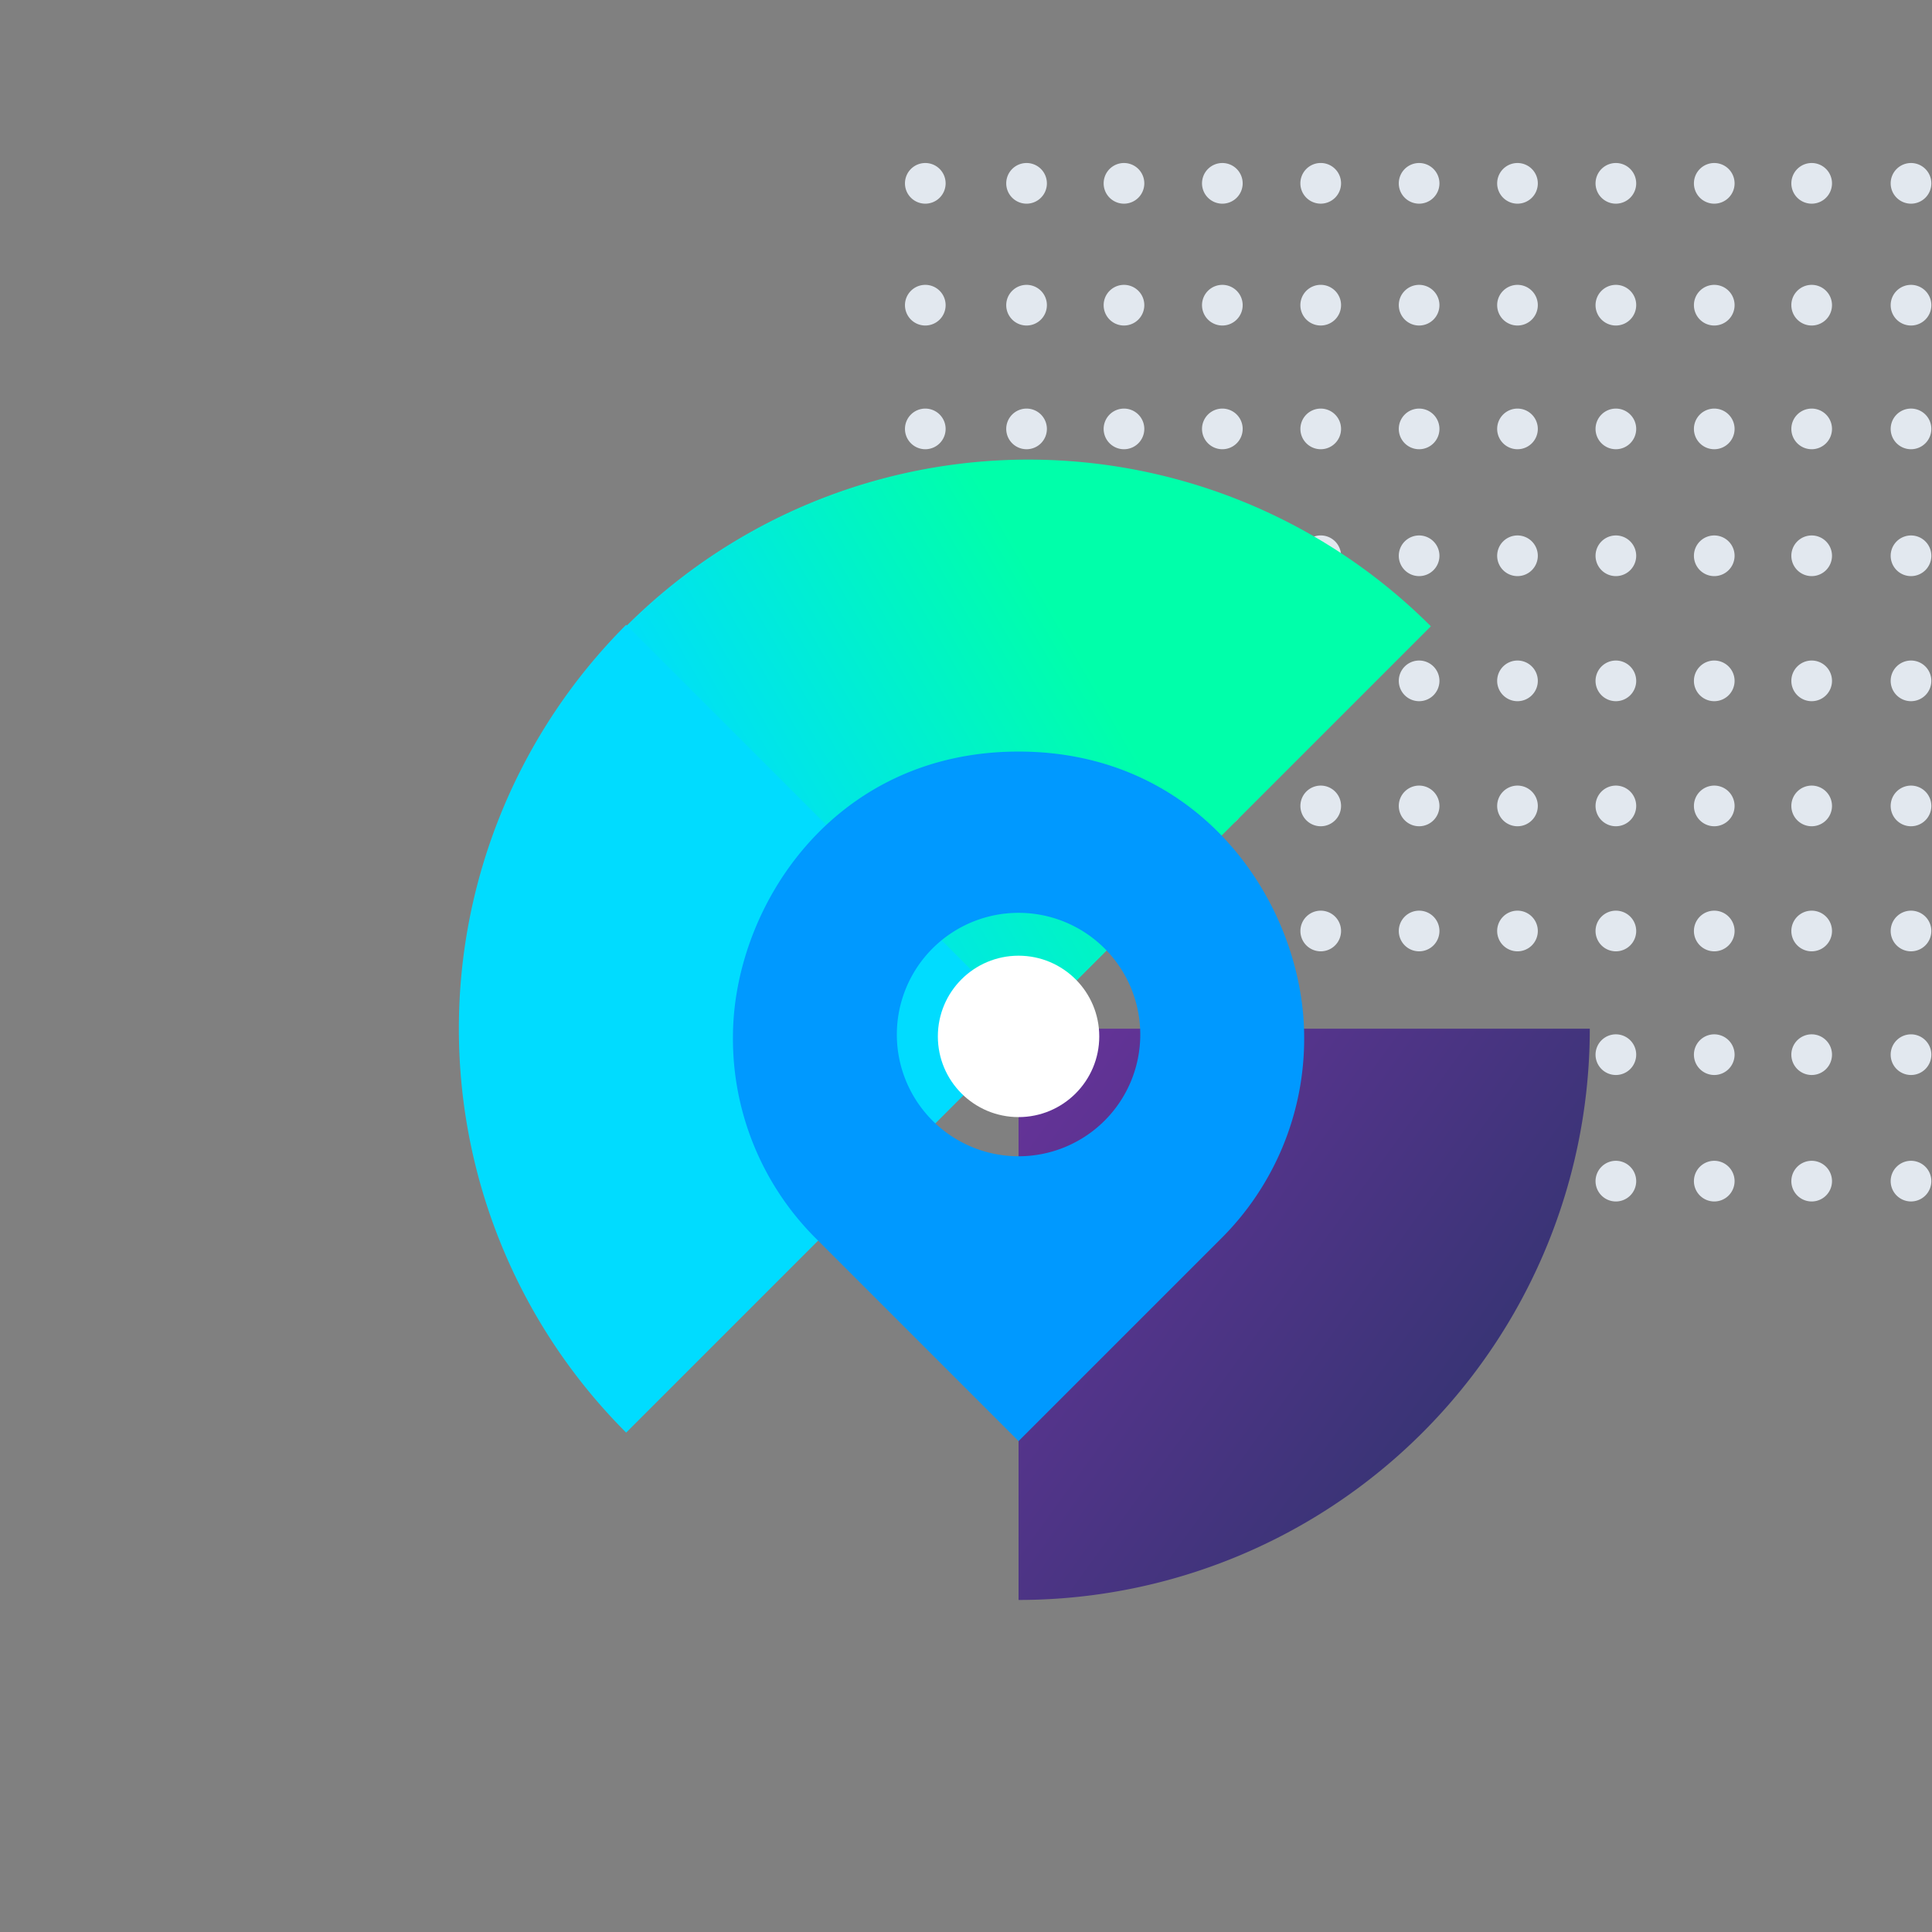 <svg xmlns="http://www.w3.org/2000/svg" xmlns:xlink="http://www.w3.org/1999/xlink" width="320" height="320" viewBox="0 0 320 320">
  <rect x="0" y="0" width="320" height="320" fill="#808080" stroke="none"/>
  <defs>
    <linearGradient id="linear-gradient" x1="0.584" y1="0.388" x2="0.064" y2="0.6" gradientUnits="objectBoundingBox">
      <stop offset="0" stop-color="#0fa"/>
      <stop offset="1" stop-color="#00dcff"/>
    </linearGradient>
    <linearGradient id="linear-gradient-2" x1="1.043" y1="0.894" x2="-0.033" y2="0.114" gradientUnits="objectBoundingBox">
      <stop offset="0" stop-color="#283568"/>
      <stop offset="1" stop-color="#639"/>
    </linearGradient>
  </defs>
  <g id="ico-gps" transform="translate(-20 -88)">
    <rect id="Rectangle_4639" data-name="Rectangle 4639" width="320" height="320" transform="translate(20 88)" fill="none"/>
    <g id="img-gps" transform="translate(9.889 -25)">
      <g id="launch-bg-up" transform="translate(535.457 -5380.904)">
        <g id="Group_5145" data-name="Group 5145" transform="translate(-375.456 5520.905)">
          <path id="Path_14392" data-name="Path 14392" d="M11.389,5835.271a3.367,3.367,0,1,0-3.366,3.368A3.367,3.367,0,0,0,11.389,5835.271Z" transform="translate(158.611 -5770.217)" fill="#e2e8ef"/>
          <path id="Path_14393" data-name="Path 14393" d="M-6.547,5835.271a3.367,3.367,0,0,0-3.367-3.367,3.367,3.367,0,0,0-3.367,3.367,3.369,3.369,0,0,0,3.367,3.368A3.368,3.368,0,0,0-6.547,5835.271Z" transform="translate(160.094 -5770.217)" fill="#e2e8ef"/>
          <path id="Path_14394" data-name="Path 14394" d="M-24.483,5835.271a3.367,3.367,0,0,0-3.367-3.367,3.367,3.367,0,0,0-3.367,3.367,3.369,3.369,0,0,0,3.367,3.368A3.369,3.369,0,0,0-24.483,5835.271Z" transform="translate(161.894 -5770.217)" fill="#e2e8ef"/>
          <path id="Path_14395" data-name="Path 14395" d="M-42.42,5835.271a3.367,3.367,0,0,0-3.367-3.367,3.367,3.367,0,0,0-3.366,3.367,3.368,3.368,0,0,0,3.366,3.368A3.368,3.368,0,0,0-42.42,5835.271Z" transform="translate(163.536 -5770.217)" fill="#e2e8ef"/>
          <path id="Path_14396" data-name="Path 14396" d="M-60.356,5835.271a3.367,3.367,0,0,0-3.367-3.367,3.367,3.367,0,0,0-3.366,3.367,3.368,3.368,0,0,0,3.366,3.368A3.369,3.369,0,0,0-60.356,5835.271Z" transform="translate(165.177 -5770.217)" fill="#e2e8ef"/>
          <path id="Path_14397" data-name="Path 14397" d="M-78.292,5835.271a3.367,3.367,0,0,0-3.367-3.367,3.367,3.367,0,0,0-3.367,3.367,3.369,3.369,0,0,0,3.367,3.368A3.369,3.369,0,0,0-78.292,5835.271Z" transform="translate(166.819 -5770.217)" fill="#e2e8ef"/>
          <path id="Path_14398" data-name="Path 14398" d="M-96.229,5835.271A3.367,3.367,0,0,0-99.6,5831.9a3.367,3.367,0,0,0-3.367,3.367,3.368,3.368,0,0,0,3.367,3.368A3.368,3.368,0,0,0-96.229,5835.271Z" transform="translate(168.46 -5770.217)" fill="#e2e8ef"/>
          <path id="Path_14399" data-name="Path 14399" d="M-114.165,5835.271a3.367,3.367,0,0,0-3.367-3.367,3.367,3.367,0,0,0-3.367,3.367,3.368,3.368,0,0,0,3.367,3.368A3.368,3.368,0,0,0-114.165,5835.271Z" transform="translate(170.101 -5770.217)" fill="#e2e8ef"/>
          <path id="Path_14400" data-name="Path 14400" d="M-132.1,5835.271a3.367,3.367,0,0,0-3.367-3.367,3.367,3.367,0,0,0-3.367,3.367,3.369,3.369,0,0,0,3.367,3.368A3.369,3.369,0,0,0-132.1,5835.271Z" transform="translate(171.743 -5770.217)" fill="#e2e8ef"/>
          <path id="Path_14401" data-name="Path 14401" d="M-150.038,5835.271a3.367,3.367,0,0,0-3.367-3.367,3.367,3.367,0,0,0-3.367,3.367,3.368,3.368,0,0,0,3.367,3.368A3.368,3.368,0,0,0-150.038,5835.271Z" transform="translate(173.546 -5770.217)" fill="#e2e8ef"/>
          <path id="Path_14402" data-name="Path 14402" d="M11.389,5858.107a3.367,3.367,0,1,0-3.366,3.366A3.367,3.367,0,0,0,11.389,5858.107Z" transform="translate(158.611 -5772.335)" fill="#e2e8ef"/>
          <path id="Path_14403" data-name="Path 14403" d="M-6.547,5858.107a3.367,3.367,0,0,0-3.367-3.368,3.368,3.368,0,0,0-3.367,3.368,3.366,3.366,0,0,0,3.367,3.366A3.366,3.366,0,0,0-6.547,5858.107Z" transform="translate(160.094 -5772.335)" fill="#e2e8ef"/>
          <path id="Path_14404" data-name="Path 14404" d="M-24.483,5858.107a3.368,3.368,0,0,0-3.367-3.368,3.368,3.368,0,0,0-3.367,3.368,3.366,3.366,0,0,0,3.367,3.366A3.366,3.366,0,0,0-24.483,5858.107Z" transform="translate(161.894 -5772.335)" fill="#e2e8ef"/>
          <path id="Path_14405" data-name="Path 14405" d="M-42.42,5858.107a3.367,3.367,0,0,0-3.367-3.368,3.367,3.367,0,0,0-3.366,3.368,3.365,3.365,0,0,0,3.366,3.366A3.366,3.366,0,0,0-42.42,5858.107Z" transform="translate(163.536 -5772.335)" fill="#e2e8ef"/>
          <path id="Path_14406" data-name="Path 14406" d="M-60.356,5858.107a3.368,3.368,0,0,0-3.367-3.368,3.367,3.367,0,0,0-3.366,3.368,3.365,3.365,0,0,0,3.366,3.366A3.366,3.366,0,0,0-60.356,5858.107Z" transform="translate(165.177 -5772.335)" fill="#e2e8ef"/>
          <path id="Path_14407" data-name="Path 14407" d="M-78.292,5858.107a3.368,3.368,0,0,0-3.367-3.368,3.368,3.368,0,0,0-3.367,3.368,3.366,3.366,0,0,0,3.367,3.366A3.366,3.366,0,0,0-78.292,5858.107Z" transform="translate(166.819 -5772.335)" fill="#e2e8ef"/>
          <path id="Path_14408" data-name="Path 14408" d="M-96.229,5858.107a3.367,3.367,0,0,0-3.366-3.368,3.367,3.367,0,0,0-3.367,3.368,3.366,3.366,0,0,0,3.367,3.366A3.365,3.365,0,0,0-96.229,5858.107Z" transform="translate(168.46 -5772.335)" fill="#e2e8ef"/>
          <path id="Path_14409" data-name="Path 14409" d="M-114.165,5858.107a3.367,3.367,0,0,0-3.367-3.368,3.367,3.367,0,0,0-3.367,3.368,3.365,3.365,0,0,0,3.367,3.366A3.366,3.366,0,0,0-114.165,5858.107Z" transform="translate(170.101 -5772.335)" fill="#e2e8ef"/>
          <path id="Path_14410" data-name="Path 14410" d="M-132.1,5858.107a3.368,3.368,0,0,0-3.367-3.368,3.368,3.368,0,0,0-3.367,3.368,3.366,3.366,0,0,0,3.367,3.366A3.366,3.366,0,0,0-132.1,5858.107Z" transform="translate(171.743 -5772.335)" fill="#e2e8ef"/>
          <path id="Path_14411" data-name="Path 14411" d="M-150.038,5858.107a3.367,3.367,0,0,0-3.367-3.368,3.367,3.367,0,0,0-3.367,3.368,3.366,3.366,0,0,0,3.367,3.366A3.365,3.365,0,0,0-150.038,5858.107Z" transform="translate(173.546 -5772.335)" fill="#e2e8ef"/>
          <path id="Path_14412" data-name="Path 14412" d="M11.389,5880.941a3.367,3.367,0,1,0-3.366,3.368A3.367,3.367,0,0,0,11.389,5880.941Z" transform="translate(158.611 -5774.456)" fill="#e2e8ef"/>
          <path id="Path_14413" data-name="Path 14413" d="M-6.547,5880.941a3.367,3.367,0,0,0-3.367-3.367,3.368,3.368,0,0,0-3.367,3.367,3.369,3.369,0,0,0,3.367,3.368A3.368,3.368,0,0,0-6.547,5880.941Z" transform="translate(160.094 -5774.456)" fill="#e2e8ef"/>
          <path id="Path_14414" data-name="Path 14414" d="M-24.483,5880.941a3.368,3.368,0,0,0-3.367-3.367,3.368,3.368,0,0,0-3.367,3.367,3.369,3.369,0,0,0,3.367,3.368A3.369,3.369,0,0,0-24.483,5880.941Z" transform="translate(161.894 -5774.456)" fill="#e2e8ef"/>
          <path id="Path_14415" data-name="Path 14415" d="M-42.42,5880.941a3.367,3.367,0,0,0-3.367-3.367,3.367,3.367,0,0,0-3.366,3.367,3.368,3.368,0,0,0,3.366,3.368A3.368,3.368,0,0,0-42.42,5880.941Z" transform="translate(163.536 -5774.456)" fill="#e2e8ef"/>
          <path id="Path_14416" data-name="Path 14416" d="M-60.356,5880.941a3.368,3.368,0,0,0-3.367-3.367,3.367,3.367,0,0,0-3.366,3.367,3.368,3.368,0,0,0,3.366,3.368A3.369,3.369,0,0,0-60.356,5880.941Z" transform="translate(165.177 -5774.456)" fill="#e2e8ef"/>
          <path id="Path_14417" data-name="Path 14417" d="M-78.292,5880.941a3.368,3.368,0,0,0-3.367-3.367,3.368,3.368,0,0,0-3.367,3.367,3.369,3.369,0,0,0,3.367,3.368A3.369,3.369,0,0,0-78.292,5880.941Z" transform="translate(166.819 -5774.456)" fill="#e2e8ef"/>
          <path id="Path_14418" data-name="Path 14418" d="M-96.229,5880.941a3.367,3.367,0,0,0-3.366-3.367,3.367,3.367,0,0,0-3.367,3.367,3.368,3.368,0,0,0,3.367,3.368A3.368,3.368,0,0,0-96.229,5880.941Z" transform="translate(168.46 -5774.456)" fill="#e2e8ef"/>
          <path id="Path_14419" data-name="Path 14419" d="M-114.165,5880.941a3.367,3.367,0,0,0-3.367-3.367,3.367,3.367,0,0,0-3.367,3.367,3.368,3.368,0,0,0,3.367,3.368A3.368,3.368,0,0,0-114.165,5880.941Z" transform="translate(170.101 -5774.456)" fill="#e2e8ef"/>
          <path id="Path_14420" data-name="Path 14420" d="M-132.1,5880.941a3.368,3.368,0,0,0-3.367-3.367,3.368,3.368,0,0,0-3.367,3.367,3.369,3.369,0,0,0,3.367,3.368A3.369,3.369,0,0,0-132.1,5880.941Z" transform="translate(171.743 -5774.456)" fill="#e2e8ef"/>
          <path id="Path_14421" data-name="Path 14421" d="M-150.038,5880.941a3.367,3.367,0,0,0-3.367-3.367,3.367,3.367,0,0,0-3.367,3.367,3.368,3.368,0,0,0,3.367,3.368A3.368,3.368,0,0,0-150.038,5880.941Z" transform="translate(173.546 -5774.456)" fill="#e2e8ef"/>
          <path id="Path_14422" data-name="Path 14422" d="M11.389,5903.778a3.367,3.367,0,1,0-3.366,3.366A3.367,3.367,0,0,0,11.389,5903.778Z" transform="translate(158.611 -5776.576)" fill="#e2e8ef"/>
          <path id="Path_14423" data-name="Path 14423" d="M-6.547,5903.778a3.368,3.368,0,0,0-3.367-3.368,3.368,3.368,0,0,0-3.367,3.368,3.366,3.366,0,0,0,3.367,3.366A3.366,3.366,0,0,0-6.547,5903.778Z" transform="translate(160.094 -5776.576)" fill="#e2e8ef"/>
          <path id="Path_14424" data-name="Path 14424" d="M-24.483,5903.778a3.368,3.368,0,0,0-3.367-3.368,3.368,3.368,0,0,0-3.367,3.368,3.366,3.366,0,0,0,3.367,3.366A3.366,3.366,0,0,0-24.483,5903.778Z" transform="translate(161.894 -5776.576)" fill="#e2e8ef"/>
          <path id="Path_14425" data-name="Path 14425" d="M-42.42,5903.778a3.368,3.368,0,0,0-3.367-3.368,3.367,3.367,0,0,0-3.366,3.368,3.366,3.366,0,0,0,3.366,3.366A3.366,3.366,0,0,0-42.42,5903.778Z" transform="translate(163.536 -5776.576)" fill="#e2e8ef"/>
          <path id="Path_14426" data-name="Path 14426" d="M-60.356,5903.778a3.368,3.368,0,0,0-3.367-3.368,3.367,3.367,0,0,0-3.366,3.368,3.366,3.366,0,0,0,3.366,3.366A3.366,3.366,0,0,0-60.356,5903.778Z" transform="translate(165.177 -5776.576)" fill="#e2e8ef"/>
          <path id="Path_14427" data-name="Path 14427" d="M-78.292,5903.778a3.368,3.368,0,0,0-3.367-3.368,3.368,3.368,0,0,0-3.367,3.368,3.366,3.366,0,0,0,3.367,3.366A3.366,3.366,0,0,0-78.292,5903.778Z" transform="translate(166.819 -5776.576)" fill="#e2e8ef"/>
          <path id="Path_14428" data-name="Path 14428" d="M-96.229,5903.778a3.367,3.367,0,0,0-3.366-3.368,3.368,3.368,0,0,0-3.367,3.368,3.366,3.366,0,0,0,3.367,3.366A3.366,3.366,0,0,0-96.229,5903.778Z" transform="translate(168.46 -5776.576)" fill="#e2e8ef"/>
          <path id="Path_14429" data-name="Path 14429" d="M-114.165,5903.778a3.368,3.368,0,0,0-3.367-3.368,3.367,3.367,0,0,0-3.367,3.368,3.366,3.366,0,0,0,3.367,3.366A3.366,3.366,0,0,0-114.165,5903.778Z" transform="translate(170.101 -5776.576)" fill="#e2e8ef"/>
          <path id="Path_14430" data-name="Path 14430" d="M-132.1,5903.778a3.368,3.368,0,0,0-3.367-3.368,3.368,3.368,0,0,0-3.367,3.368,3.366,3.366,0,0,0,3.367,3.366A3.366,3.366,0,0,0-132.1,5903.778Z" transform="translate(171.743 -5776.576)" fill="#e2e8ef"/>
          <path id="Path_14431" data-name="Path 14431" d="M-150.038,5903.778a3.367,3.367,0,0,0-3.367-3.368,3.368,3.368,0,0,0-3.367,3.368,3.366,3.366,0,0,0,3.367,3.366A3.366,3.366,0,0,0-150.038,5903.778Z" transform="translate(173.546 -5776.576)" fill="#e2e8ef"/>
          <path id="Path_14432" data-name="Path 14432" d="M11.389,5926.614a3.367,3.367,0,1,0-3.366,3.366A3.367,3.367,0,0,0,11.389,5926.614Z" transform="translate(158.611 -5778.927)" fill="#e2e8ef"/>
          <path id="Path_14433" data-name="Path 14433" d="M-6.547,5926.614a3.367,3.367,0,0,0-3.367-3.37,3.368,3.368,0,0,0-3.367,3.37,3.367,3.367,0,0,0,3.367,3.366A3.367,3.367,0,0,0-6.547,5926.614Z" transform="translate(160.094 -5778.927)" fill="#e2e8ef"/>
          <path id="Path_14434" data-name="Path 14434" d="M-24.483,5926.614a3.368,3.368,0,0,0-3.367-3.37,3.368,3.368,0,0,0-3.367,3.37,3.367,3.367,0,0,0,3.367,3.366A3.367,3.367,0,0,0-24.483,5926.614Z" transform="translate(161.894 -5778.927)" fill="#e2e8ef"/>
          <path id="Path_14435" data-name="Path 14435" d="M-42.42,5926.614a3.367,3.367,0,0,0-3.367-3.37,3.367,3.367,0,0,0-3.366,3.37,3.367,3.367,0,0,0,3.366,3.366A3.367,3.367,0,0,0-42.42,5926.614Z" transform="translate(163.536 -5778.927)" fill="#e2e8ef"/>
          <path id="Path_14436" data-name="Path 14436" d="M-60.356,5926.614a3.368,3.368,0,0,0-3.367-3.37,3.367,3.367,0,0,0-3.366,3.37,3.367,3.367,0,0,0,3.366,3.366A3.367,3.367,0,0,0-60.356,5926.614Z" transform="translate(165.177 -5778.927)" fill="#e2e8ef"/>
          <path id="Path_14437" data-name="Path 14437" d="M-78.292,5926.614a3.368,3.368,0,0,0-3.367-3.37,3.368,3.368,0,0,0-3.367,3.37,3.367,3.367,0,0,0,3.367,3.366A3.367,3.367,0,0,0-78.292,5926.614Z" transform="translate(166.819 -5778.927)" fill="#e2e8ef"/>
          <path id="Path_14438" data-name="Path 14438" d="M-96.229,5926.614a3.367,3.367,0,0,0-3.366-3.37,3.367,3.367,0,0,0-3.367,3.37,3.367,3.367,0,0,0,3.367,3.366A3.367,3.367,0,0,0-96.229,5926.614Z" transform="translate(168.46 -5778.927)" fill="#e2e8ef"/>
          <path id="Path_14439" data-name="Path 14439" d="M-114.165,5926.614a3.367,3.367,0,0,0-3.367-3.37,3.367,3.367,0,0,0-3.367,3.37,3.367,3.367,0,0,0,3.367,3.366A3.367,3.367,0,0,0-114.165,5926.614Z" transform="translate(170.101 -5778.927)" fill="#e2e8ef"/>
          <path id="Path_14440" data-name="Path 14440" d="M-132.1,5926.614a3.368,3.368,0,0,0-3.367-3.37,3.368,3.368,0,0,0-3.367,3.37,3.367,3.367,0,0,0,3.367,3.366A3.367,3.367,0,0,0-132.1,5926.614Z" transform="translate(171.743 -5778.927)" fill="#e2e8ef"/>
          <path id="Path_14441" data-name="Path 14441" d="M-150.038,5926.614a3.367,3.367,0,0,0-3.367-3.37,3.367,3.367,0,0,0-3.367,3.37,3.367,3.367,0,0,0,3.367,3.366A3.367,3.367,0,0,0-150.038,5926.614Z" transform="translate(173.546 -5778.927)" fill="#e2e8ef"/>
          <path id="Path_14442" data-name="Path 14442" d="M4.655,5949.448a3.367,3.367,0,1,0,3.367-3.369A3.367,3.367,0,0,0,4.655,5949.448Z" transform="translate(158.611 -5780.815)" fill="#e2e8ef"/>
          <path id="Path_14443" data-name="Path 14443" d="M-6.547,5949.448a3.368,3.368,0,0,0-3.367-3.369,3.369,3.369,0,0,0-3.367,3.369,3.368,3.368,0,0,0,3.367,3.367A3.367,3.367,0,0,0-6.547,5949.448Z" transform="translate(160.094 -5780.815)" fill="#e2e8ef"/>
          <path id="Path_14444" data-name="Path 14444" d="M-24.483,5949.448a3.369,3.369,0,0,0-3.367-3.369,3.369,3.369,0,0,0-3.367,3.369,3.368,3.368,0,0,0,3.367,3.367A3.368,3.368,0,0,0-24.483,5949.448Z" transform="translate(161.894 -5780.815)" fill="#e2e8ef"/>
          <path id="Path_14445" data-name="Path 14445" d="M-42.42,5949.448a3.368,3.368,0,0,0-3.367-3.369,3.368,3.368,0,0,0-3.366,3.369,3.367,3.367,0,0,0,3.366,3.367A3.367,3.367,0,0,0-42.42,5949.448Z" transform="translate(163.536 -5780.815)" fill="#e2e8ef"/>
          <path id="Path_14446" data-name="Path 14446" d="M-60.356,5949.448a3.369,3.369,0,0,0-3.367-3.369,3.368,3.368,0,0,0-3.366,3.369,3.367,3.367,0,0,0,3.366,3.367A3.368,3.368,0,0,0-60.356,5949.448Z" transform="translate(165.177 -5780.815)" fill="#e2e8ef"/>
          <path id="Path_14447" data-name="Path 14447" d="M-78.292,5949.448a3.369,3.369,0,0,0-3.367-3.369,3.369,3.369,0,0,0-3.367,3.369,3.368,3.368,0,0,0,3.367,3.367A3.368,3.368,0,0,0-78.292,5949.448Z" transform="translate(166.819 -5780.815)" fill="#e2e8ef"/>
          <path id="Path_14448" data-name="Path 14448" d="M-96.229,5949.448a3.368,3.368,0,0,0-3.366-3.369,3.368,3.368,0,0,0-3.367,3.369,3.367,3.367,0,0,0,3.367,3.367A3.367,3.367,0,0,0-96.229,5949.448Z" transform="translate(168.46 -5780.815)" fill="#e2e8ef"/>
          <path id="Path_14449" data-name="Path 14449" d="M-114.165,5949.448a3.368,3.368,0,0,0-3.367-3.369,3.368,3.368,0,0,0-3.367,3.369,3.367,3.367,0,0,0,3.367,3.367A3.367,3.367,0,0,0-114.165,5949.448Z" transform="translate(170.101 -5780.815)" fill="#e2e8ef"/>
          <path id="Path_14450" data-name="Path 14450" d="M-132.1,5949.448a3.369,3.369,0,0,0-3.367-3.369,3.369,3.369,0,0,0-3.367,3.369,3.368,3.368,0,0,0,3.367,3.367A3.368,3.368,0,0,0-132.1,5949.448Z" transform="translate(171.743 -5780.815)" fill="#e2e8ef"/>
          <path id="Path_14451" data-name="Path 14451" d="M-150.038,5949.448a3.368,3.368,0,0,0-3.367-3.369,3.368,3.368,0,0,0-3.367,3.369,3.367,3.367,0,0,0,3.367,3.367A3.367,3.367,0,0,0-150.038,5949.448Z" transform="translate(173.546 -5780.815)" fill="#e2e8ef"/>
          <path id="Path_14452" data-name="Path 14452" d="M-168.323,5835.271a3.367,3.367,0,0,0-3.367-3.367,3.367,3.367,0,0,0-3.367,3.367,3.369,3.369,0,0,0,3.367,3.368A3.369,3.369,0,0,0-168.323,5835.271Z" transform="translate(175.058 -5770.217)" fill="#e2e8ef"/>
          <path id="Path_14453" data-name="Path 14453" d="M-168.323,5858.107a3.368,3.368,0,0,0-3.367-3.368,3.368,3.368,0,0,0-3.367,3.368,3.366,3.366,0,0,0,3.367,3.366A3.366,3.366,0,0,0-168.323,5858.107Z" transform="translate(175.058 -5772.335)" fill="#e2e8ef"/>
          <path id="Path_14454" data-name="Path 14454" d="M-168.323,5880.941a3.368,3.368,0,0,0-3.367-3.367,3.368,3.368,0,0,0-3.367,3.367,3.369,3.369,0,0,0,3.367,3.368A3.369,3.369,0,0,0-168.323,5880.941Z" transform="translate(175.058 -5774.456)" fill="#e2e8ef"/>
          <path id="Path_14455" data-name="Path 14455" d="M-168.323,5903.778a3.368,3.368,0,0,0-3.367-3.368,3.368,3.368,0,0,0-3.367,3.368,3.366,3.366,0,0,0,3.367,3.366A3.366,3.366,0,0,0-168.323,5903.778Z" transform="translate(175.058 -5776.576)" fill="#e2e8ef"/>
          <path id="Path_14456" data-name="Path 14456" d="M-168.323,5926.614a3.368,3.368,0,0,0-3.367-3.37,3.368,3.368,0,0,0-3.367,3.37,3.367,3.367,0,0,0,3.367,3.366A3.367,3.367,0,0,0-168.323,5926.614Z" transform="translate(175.058 -5778.927)" fill="#e2e8ef"/>
          <path id="Path_14457" data-name="Path 14457" d="M-168.323,5949.448a3.369,3.369,0,0,0-3.367-3.369,3.369,3.369,0,0,0-3.367,3.369,3.368,3.368,0,0,0,3.367,3.367A3.368,3.368,0,0,0-168.323,5949.448Z" transform="translate(175.058 -5780.815)" fill="#e2e8ef"/>
          <path id="Path_14458" data-name="Path 14458" d="M11.389,5789.271a3.367,3.367,0,1,0-3.366,3.367A3.367,3.367,0,0,0,11.389,5789.271Z" transform="translate(158.611 -5765.723)" fill="#e2e8ef"/>
          <path id="Path_14459" data-name="Path 14459" d="M-6.547,5789.271a3.367,3.367,0,0,0-3.367-3.368,3.368,3.368,0,0,0-3.367,3.368,3.367,3.367,0,0,0,3.367,3.367A3.366,3.366,0,0,0-6.547,5789.271Z" transform="translate(160.094 -5765.723)" fill="#e2e8ef"/>
          <path id="Path_14460" data-name="Path 14460" d="M-24.483,5789.271a3.368,3.368,0,0,0-3.367-3.368,3.368,3.368,0,0,0-3.367,3.368,3.367,3.367,0,0,0,3.367,3.367A3.367,3.367,0,0,0-24.483,5789.271Z" transform="translate(161.894 -5765.723)" fill="#e2e8ef"/>
          <path id="Path_14461" data-name="Path 14461" d="M-42.42,5789.271a3.367,3.367,0,0,0-3.367-3.368,3.367,3.367,0,0,0-3.366,3.368,3.366,3.366,0,0,0,3.366,3.367A3.366,3.366,0,0,0-42.42,5789.271Z" transform="translate(163.536 -5765.723)" fill="#e2e8ef"/>
          <path id="Path_14462" data-name="Path 14462" d="M-60.356,5789.271a3.368,3.368,0,0,0-3.367-3.368,3.367,3.367,0,0,0-3.366,3.368,3.366,3.366,0,0,0,3.366,3.367A3.367,3.367,0,0,0-60.356,5789.271Z" transform="translate(165.177 -5765.723)" fill="#e2e8ef"/>
          <path id="Path_14463" data-name="Path 14463" d="M-78.292,5789.271a3.368,3.368,0,0,0-3.367-3.368,3.368,3.368,0,0,0-3.367,3.368,3.367,3.367,0,0,0,3.367,3.367A3.367,3.367,0,0,0-78.292,5789.271Z" transform="translate(166.819 -5765.723)" fill="#e2e8ef"/>
          <path id="Path_14464" data-name="Path 14464" d="M-96.229,5789.271A3.367,3.367,0,0,0-99.6,5785.9a3.367,3.367,0,0,0-3.367,3.368,3.366,3.366,0,0,0,3.367,3.367A3.366,3.366,0,0,0-96.229,5789.271Z" transform="translate(168.46 -5765.723)" fill="#e2e8ef"/>
          <path id="Path_14465" data-name="Path 14465" d="M-114.165,5789.271a3.367,3.367,0,0,0-3.367-3.368,3.367,3.367,0,0,0-3.367,3.368,3.366,3.366,0,0,0,3.367,3.367A3.366,3.366,0,0,0-114.165,5789.271Z" transform="translate(170.101 -5765.723)" fill="#e2e8ef"/>
          <path id="Path_14466" data-name="Path 14466" d="M-132.1,5789.271a3.368,3.368,0,0,0-3.367-3.368,3.368,3.368,0,0,0-3.367,3.368,3.367,3.367,0,0,0,3.367,3.367A3.367,3.367,0,0,0-132.1,5789.271Z" transform="translate(171.743 -5765.723)" fill="#e2e8ef"/>
          <path id="Path_14467" data-name="Path 14467" d="M-150.038,5789.271a3.367,3.367,0,0,0-3.367-3.368,3.367,3.367,0,0,0-3.367,3.368,3.366,3.366,0,0,0,3.367,3.367A3.366,3.366,0,0,0-150.038,5789.271Z" transform="translate(173.546 -5765.723)" fill="#e2e8ef"/>
          <path id="Path_14468" data-name="Path 14468" d="M11.389,5812.107a3.367,3.367,0,1,0-3.366,3.366A3.366,3.366,0,0,0,11.389,5812.107Z" transform="translate(158.611 -5768.067)" fill="#e2e8ef"/>
          <path id="Path_14469" data-name="Path 14469" d="M-6.547,5812.107a3.366,3.366,0,0,0-3.367-3.366,3.367,3.367,0,0,0-3.367,3.366,3.367,3.367,0,0,0,3.367,3.366A3.367,3.367,0,0,0-6.547,5812.107Z" transform="translate(160.094 -5768.067)" fill="#e2e8ef"/>
          <path id="Path_14470" data-name="Path 14470" d="M-24.483,5812.107a3.367,3.367,0,0,0-3.367-3.366,3.367,3.367,0,0,0-3.367,3.366,3.367,3.367,0,0,0,3.367,3.366A3.367,3.367,0,0,0-24.483,5812.107Z" transform="translate(161.894 -5768.067)" fill="#e2e8ef"/>
          <path id="Path_14471" data-name="Path 14471" d="M-42.42,5812.107a3.366,3.366,0,0,0-3.367-3.366,3.366,3.366,0,0,0-3.366,3.366,3.366,3.366,0,0,0,3.366,3.366A3.367,3.367,0,0,0-42.42,5812.107Z" transform="translate(163.536 -5768.067)" fill="#e2e8ef"/>
          <path id="Path_14472" data-name="Path 14472" d="M-60.356,5812.107a3.367,3.367,0,0,0-3.367-3.366,3.366,3.366,0,0,0-3.366,3.366,3.366,3.366,0,0,0,3.366,3.366A3.367,3.367,0,0,0-60.356,5812.107Z" transform="translate(165.177 -5768.067)" fill="#e2e8ef"/>
          <path id="Path_14473" data-name="Path 14473" d="M-78.292,5812.107a3.367,3.367,0,0,0-3.367-3.366,3.367,3.367,0,0,0-3.367,3.366,3.367,3.367,0,0,0,3.367,3.366A3.367,3.367,0,0,0-78.292,5812.107Z" transform="translate(166.819 -5768.067)" fill="#e2e8ef"/>
          <path id="Path_14474" data-name="Path 14474" d="M-96.229,5812.107a3.366,3.366,0,0,0-3.366-3.366,3.366,3.366,0,0,0-3.367,3.366,3.367,3.367,0,0,0,3.367,3.366A3.366,3.366,0,0,0-96.229,5812.107Z" transform="translate(168.46 -5768.067)" fill="#e2e8ef"/>
          <path id="Path_14475" data-name="Path 14475" d="M-114.165,5812.107a3.366,3.366,0,0,0-3.367-3.366,3.366,3.366,0,0,0-3.367,3.366,3.366,3.366,0,0,0,3.367,3.366A3.367,3.367,0,0,0-114.165,5812.107Z" transform="translate(170.101 -5768.067)" fill="#e2e8ef"/>
          <path id="Path_14476" data-name="Path 14476" d="M-132.1,5812.107a3.367,3.367,0,0,0-3.367-3.366,3.367,3.367,0,0,0-3.367,3.366,3.367,3.367,0,0,0,3.367,3.366A3.367,3.367,0,0,0-132.1,5812.107Z" transform="translate(171.743 -5768.067)" fill="#e2e8ef"/>
          <path id="Path_14477" data-name="Path 14477" d="M-150.038,5812.107a3.366,3.366,0,0,0-3.367-3.366,3.366,3.366,0,0,0-3.367,3.366,3.367,3.367,0,0,0,3.367,3.366A3.366,3.366,0,0,0-150.038,5812.107Z" transform="translate(173.546 -5768.067)" fill="#e2e8ef"/>
          <path id="Path_14478" data-name="Path 14478" d="M-168.323,5789.271a3.368,3.368,0,0,0-3.367-3.368,3.368,3.368,0,0,0-3.367,3.368,3.367,3.367,0,0,0,3.367,3.367A3.367,3.367,0,0,0-168.323,5789.271Z" transform="translate(175.058 -5765.723)" fill="#e2e8ef"/>
          <path id="Path_14479" data-name="Path 14479" d="M11.389,5767.271a3.367,3.367,0,1,0-3.366,3.368A3.367,3.367,0,0,0,11.389,5767.271Z" transform="translate(158.611 -5763.905)" fill="#e2e8ef"/>
          <path id="Path_14480" data-name="Path 14480" d="M-6.547,5767.271a3.367,3.367,0,0,0-3.367-3.367,3.367,3.367,0,0,0-3.367,3.367,3.368,3.368,0,0,0,3.367,3.368A3.368,3.368,0,0,0-6.547,5767.271Z" transform="translate(160.094 -5763.905)" fill="#e2e8ef"/>
          <path id="Path_14481" data-name="Path 14481" d="M-24.483,5767.271a3.367,3.367,0,0,0-3.367-3.367,3.367,3.367,0,0,0-3.367,3.367,3.368,3.368,0,0,0,3.367,3.368A3.368,3.368,0,0,0-24.483,5767.271Z" transform="translate(161.894 -5763.905)" fill="#e2e8ef"/>
          <path id="Path_14482" data-name="Path 14482" d="M-42.42,5767.271a3.367,3.367,0,0,0-3.367-3.367,3.367,3.367,0,0,0-3.366,3.367,3.367,3.367,0,0,0,3.366,3.368A3.368,3.368,0,0,0-42.42,5767.271Z" transform="translate(163.536 -5763.905)" fill="#e2e8ef"/>
          <path id="Path_14483" data-name="Path 14483" d="M-60.356,5767.271a3.367,3.367,0,0,0-3.367-3.367,3.367,3.367,0,0,0-3.366,3.367,3.367,3.367,0,0,0,3.366,3.368A3.368,3.368,0,0,0-60.356,5767.271Z" transform="translate(165.177 -5763.905)" fill="#e2e8ef"/>
          <path id="Path_14484" data-name="Path 14484" d="M-78.292,5767.271a3.367,3.367,0,0,0-3.367-3.367,3.367,3.367,0,0,0-3.367,3.367,3.368,3.368,0,0,0,3.367,3.368A3.368,3.368,0,0,0-78.292,5767.271Z" transform="translate(166.819 -5763.905)" fill="#e2e8ef"/>
          <path id="Path_14485" data-name="Path 14485" d="M-96.229,5767.271A3.367,3.367,0,0,0-99.6,5763.9a3.367,3.367,0,0,0-3.367,3.367,3.368,3.368,0,0,0,3.367,3.368A3.367,3.367,0,0,0-96.229,5767.271Z" transform="translate(168.46 -5763.905)" fill="#e2e8ef"/>
          <path id="Path_14486" data-name="Path 14486" d="M-114.165,5767.271a3.367,3.367,0,0,0-3.367-3.367,3.367,3.367,0,0,0-3.367,3.367,3.367,3.367,0,0,0,3.367,3.368A3.368,3.368,0,0,0-114.165,5767.271Z" transform="translate(170.101 -5763.905)" fill="#e2e8ef"/>
          <path id="Path_14487" data-name="Path 14487" d="M-132.1,5767.271a3.367,3.367,0,0,0-3.367-3.367,3.367,3.367,0,0,0-3.367,3.367,3.368,3.368,0,0,0,3.367,3.368A3.368,3.368,0,0,0-132.1,5767.271Z" transform="translate(171.743 -5763.905)" fill="#e2e8ef"/>
          <path id="Path_14488" data-name="Path 14488" d="M-150.038,5767.271a3.367,3.367,0,0,0-3.367-3.367,3.367,3.367,0,0,0-3.367,3.367,3.368,3.368,0,0,0,3.367,3.368A3.367,3.367,0,0,0-150.038,5767.271Z" transform="translate(173.546 -5763.905)" fill="#e2e8ef"/>
          <path id="Path_14489" data-name="Path 14489" d="M-168.323,5767.271a3.367,3.367,0,0,0-3.367-3.367,3.367,3.367,0,0,0-3.367,3.367,3.368,3.368,0,0,0,3.367,3.368A3.368,3.368,0,0,0-168.323,5767.271Z" transform="translate(175.058 -5763.905)" fill="#e2e8ef"/>
          <path id="Path_14490" data-name="Path 14490" d="M-168.323,5812.107a3.367,3.367,0,0,0-3.367-3.366,3.367,3.367,0,0,0-3.367,3.366,3.367,3.367,0,0,0,3.367,3.366A3.367,3.367,0,0,0-168.323,5812.107Z" transform="translate(175.058 -5768.067)" fill="#e2e8ef"/>
        </g>
      </g>
      <g id="Group_5179" data-name="Group 5179" transform="translate(-523.039 -24.045)">
        <path id="Path_14520" data-name="Path 14520" d="M843.6,240.6l-66.649,66.649L710.3,240.6h0a94.256,94.256,0,0,1,133.3,0Z" transform="translate(-73.453 0.179)" fill="url(#linear-gradient)"/>
        <path id="Path_14519" data-name="Path 14519" d="M636.862,314.482l66.9,66.9-66.9,66.9h0a94.614,94.614,0,0,1,0-133.8Z" transform="translate(0 -73.952)" fill="#00dcff"/>
        <path id="Path_14521" data-name="Path 14521" d="M950.862,655.7V561.085h94.614A94.614,94.614,0,0,1,950.862,655.7Z" transform="translate(-249.007 -253.653)" fill="url(#linear-gradient-2)"/>
        <circle id="Ellipse_2732" data-name="Ellipse 2732" cx="13.367" cy="13.367" r="13.367" transform="translate(688.488 295.338)" fill="#fff"/>
        <path id="Path_14522" data-name="Path 14522" d="M823.794,391.882c-30.84,0-47.307,25.954-47.307,47.307a46.671,46.671,0,0,0,13.856,33.451l33.451,33.451,33.451-33.451A46.671,46.671,0,0,0,871.1,439.189C871.1,417.836,854.634,391.882,823.794,391.882Zm0,67.032a20.16,20.16,0,1,1,20.16-20.16A20.159,20.159,0,0,1,823.794,458.914Z" transform="translate(-121.939 -130.354)" fill="#09f"/>
      </g>
    </g>
  </g>
</svg>
